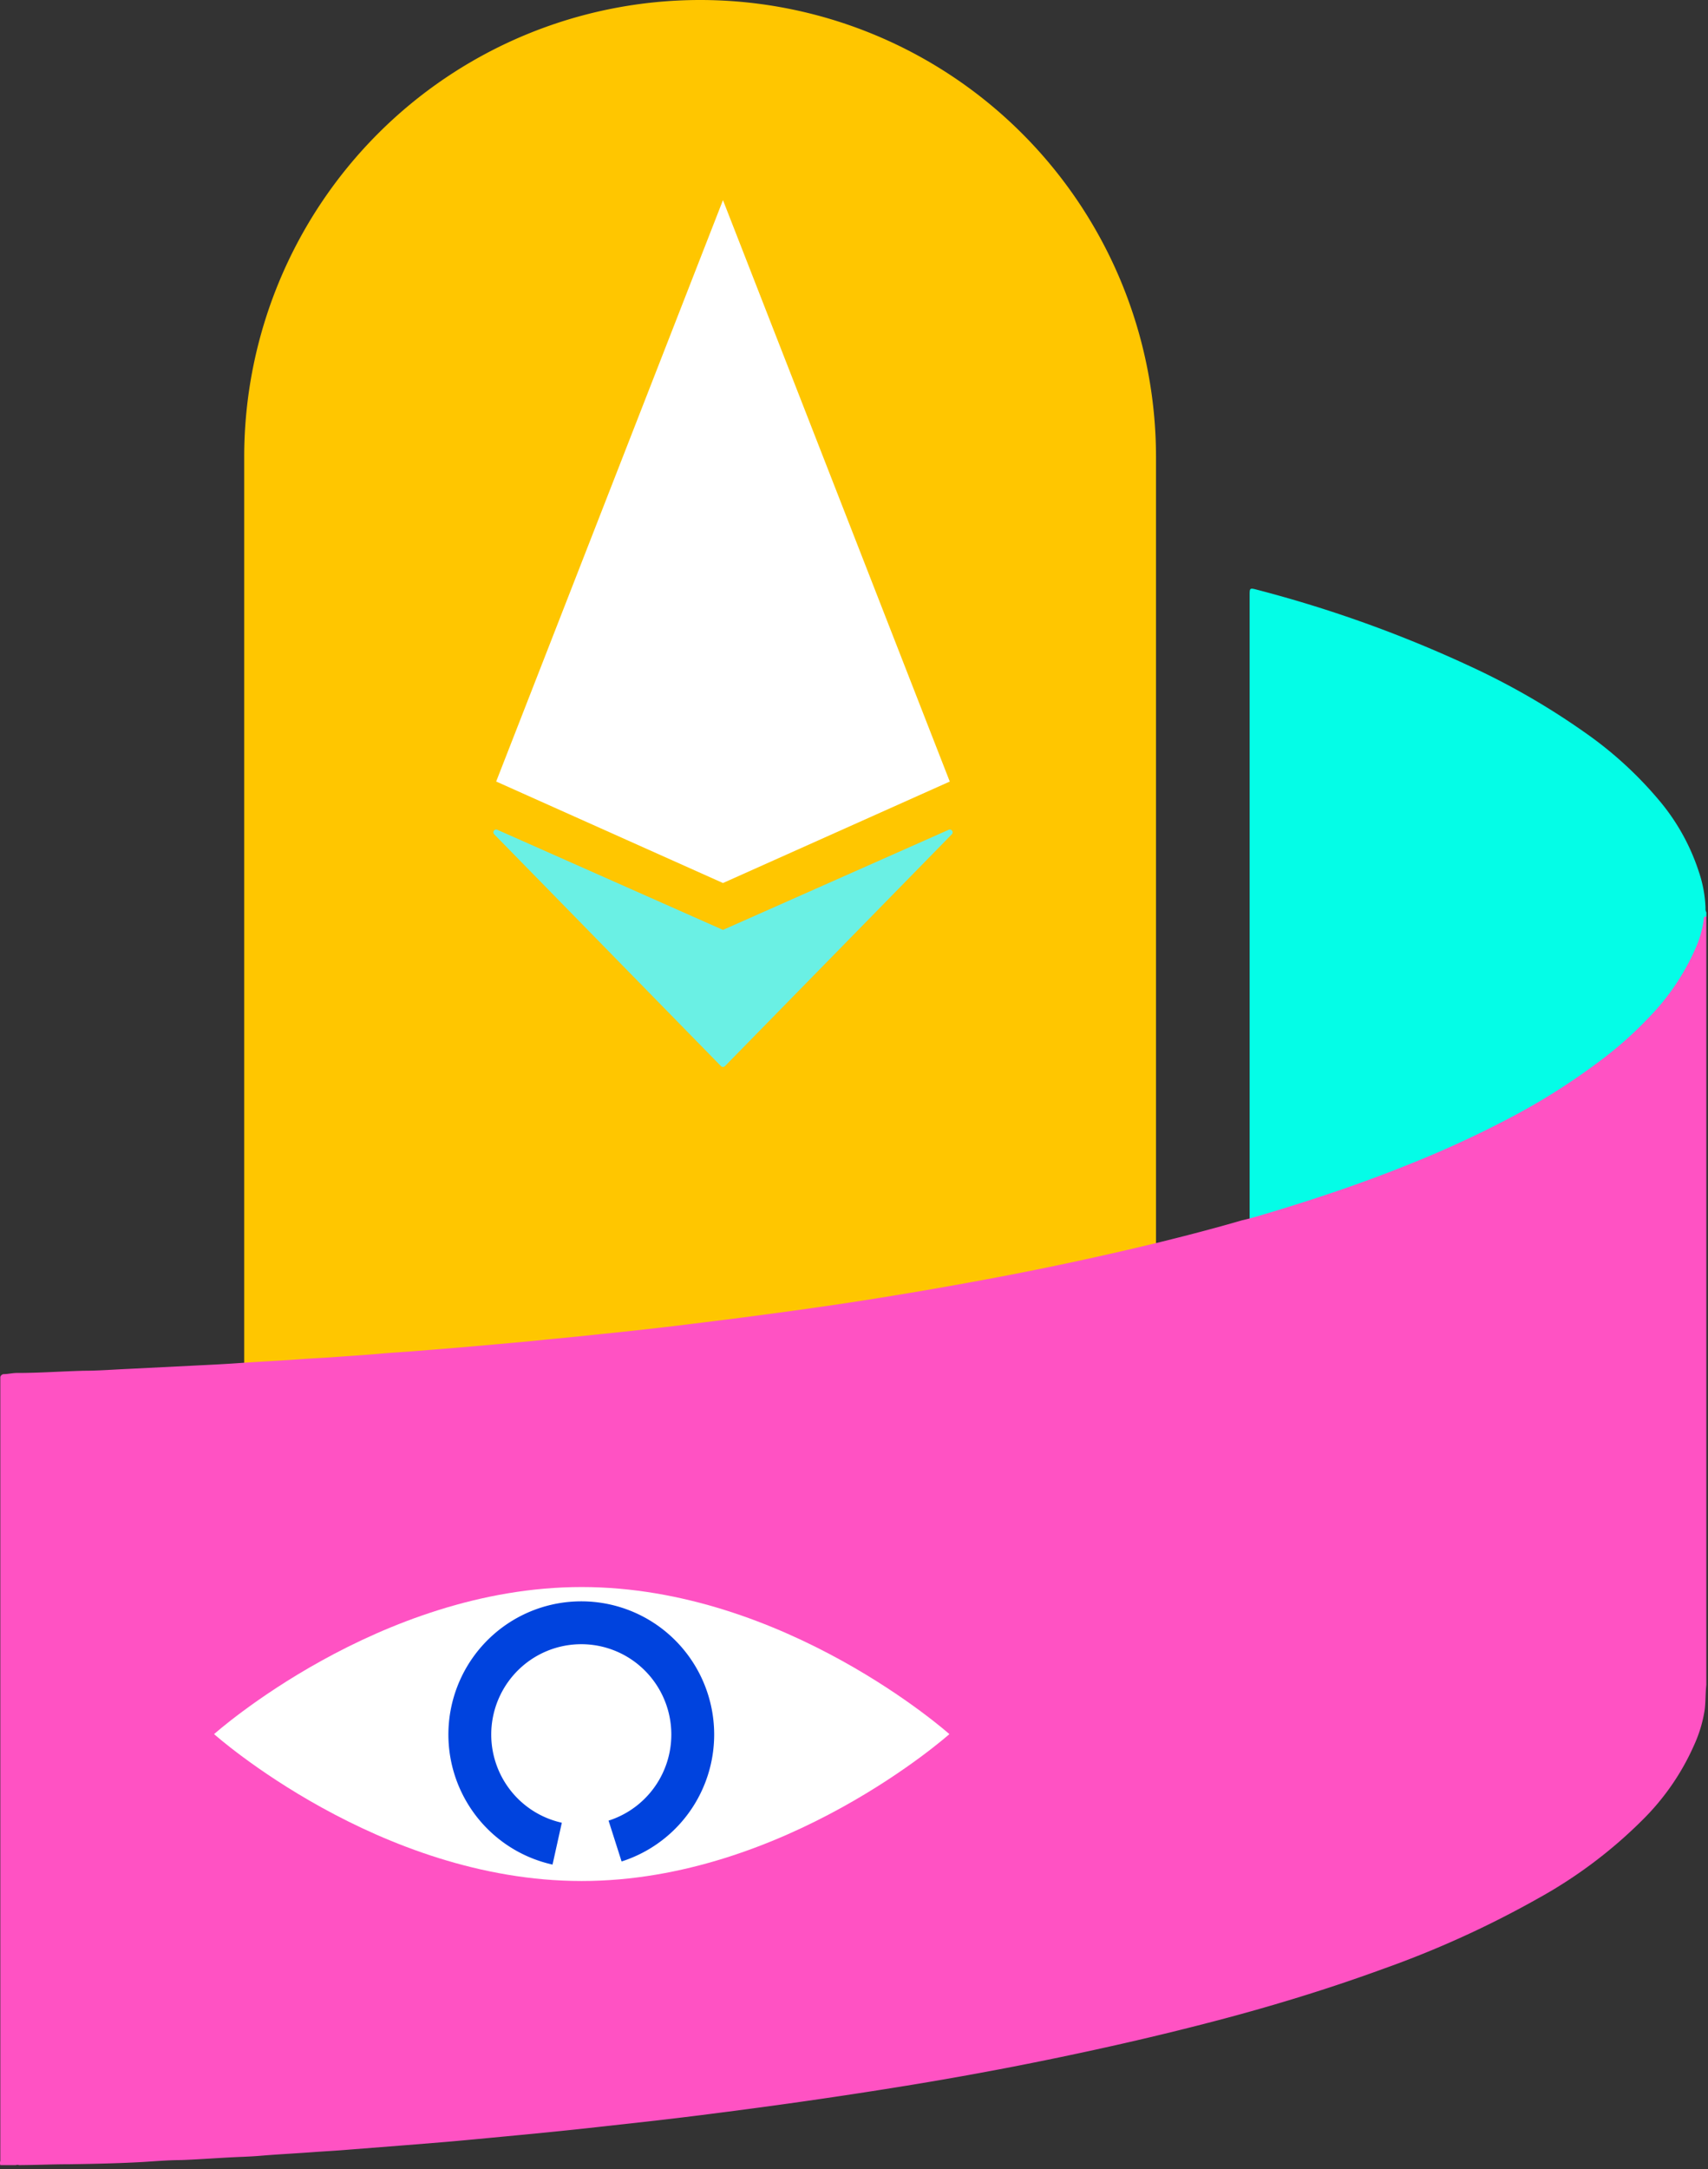 <svg width="349" height="443" fill="none" xmlns="http://www.w3.org/2000/svg"><rect width="100%" height="100%" fill="#333333" stroke="none"/><path d="M143.053 0a92.982 92.982 0 0 1 35.649 7.106 93.143 93.143 0 0 1 30.222 20.238 93.385 93.385 0 0 1 20.194 30.287 93.541 93.541 0 0 1 7.091 35.726v281.908H49.898V93.357a93.459 93.459 0 0 1 27.284-66.013A93.055 93.055 0 0 1 143.053 0Z" fill="#FFC600"/><path d="M255.337 249.301V121.696c0-1.66 0-1.66 1.577-1.245a255.574 255.574 0 0 1 43.384 15.573 148.626 148.626 0 0 1 23.387 13.458 78.074 78.074 0 0 1 15.382 14.031 43.38 43.38 0 0 1 8.104 14.644 25.605 25.605 0 0 1 1.322 7.312c-.031.301.031.605.177.869v.811c-.355.593-.177 1.245-.316 1.976a34.862 34.862 0 0 1-5.225 11.719 63.864 63.864 0 0 1-12.621 13.675 123.46 123.46 0 0 1-20.449 13.597 242.318 242.318 0 0 1-36.008 15.375c-5.916 1.976-11.832 3.952-17.846 5.652l-.868.158Z" fill="#04FDE7"/><path d="M101.385 159.6h92.682L147.726 40.869 101.385 159.6ZM147.726 180.331l-46.341-20.73h92.702l-46.361 20.73Z" fill="#fff"/><path d="m101.385 169.975 46.341 20.552 46.361-20.552-46.361 47.35-46.341-47.35Z" fill="#6AF0E4" stroke="#6AF0E4" stroke-width="1.138" stroke-linecap="round" stroke-linejoin="round"/><path d="M348.651 187.148V344.1c-.178 1.66-.119 3.34-.316 5a27.26 27.26 0 0 1-2.11 7.134 49.79 49.79 0 0 1-10.609 15.434 95.524 95.524 0 0 1-21.278 15.988 202.54 202.54 0 0 1-31.768 14.446c-10.175 3.715-20.489 6.917-30.94 9.743-14.711 3.952-29.58 7.272-44.547 10.197a738.105 738.105 0 0 1-25.162 4.427 1089.075 1089.075 0 0 1-20.883 3.122c-5.916.83-11.832 1.601-17.748 2.352a876.266 876.266 0 0 1-14.474 1.7c-4.831.533-9.328 1.047-14.001 1.521-3.767.395-7.533.751-11.299 1.107-3.767.356-8.066.771-12.108 1.126l-8.52.692-11.614.909c-2.288.198-4.555.316-6.823.474-3.648.277-7.296.455-10.944.751-1.262.119-2.544.178-3.806.238-4.26.158-8.5.513-12.759.671-2.603 0-5.226.238-7.888.396-4.95.276-9.86.375-14.888.454-3.412 0-6.843.158-10.254.178a1.047 1.047 0 0 0-.69 0H.065a1.524 1.524 0 0 1 0-.889V281.197a.788.788 0 0 1 .67-.573c.928 0 1.854-.257 2.8-.237 4.536 0 9.052-.336 13.588-.455 3.017 0 5.916-.237 9.031-.375l12.66-.633c3.51-.178 7.04-.336 10.55-.593 3.806-.257 7.632-.434 11.438-.711 2.465-.198 4.95-.297 7.434-.474 3.293-.238 6.606-.435 9.86-.732 2.07-.177 4.141-.296 6.212-.454l9.327-.751 7.888-.692c3.313-.296 6.626-.573 9.86-.929 2.938-.296 5.916-.553 8.814-.869 3.57-.376 7.139-.731 10.688-1.127 3.55-.395 7.277-.83 10.905-1.284 5.147-.633 10.314-1.285 15.461-1.976a983.396 983.396 0 0 0 16.051-2.273 874.02 874.02 0 0 0 31.355-5.375 664.281 664.281 0 0 0 31.551-6.818c5.916-1.443 11.832-2.984 17.61-4.664l1.084-.257c1.814-.455 3.609-1.028 5.403-1.561 9.308-2.826 18.517-5.929 27.608-9.605a215.151 215.151 0 0 0 20.232-9.288 133.385 133.385 0 0 0 19.207-12.154 76.204 76.204 0 0 0 9.249-8.221 47.729 47.729 0 0 0 9.86-14.466 22.526 22.526 0 0 0 1.656-5.691c-.039-.336-.039-.791.533-.811Z" fill="#FF52C3"/><path d="M193.989 354.14s-33.642 29.999-75.132 29.999-75.112-29.999-75.112-29.999 33.641-30.038 75.112-30.038c41.47 0 75.132 30.038 75.132 30.038Z" fill="#fff"/><path d="M118.856 383.07c15.944 0 28.87-12.953 28.87-28.932 0-15.978-12.926-28.931-28.87-28.931s-28.87 12.953-28.87 28.931c0 15.979 12.926 28.932 28.87 28.932Z" fill="#fff"/><path d="M113.849 376.51a22.771 22.771 0 0 1-13.435-8.78 22.862 22.862 0 0 1 2.595-29.977 22.74 22.74 0 0 1 29.994-1.352 22.862 22.862 0 0 1 5.271 29.621 22.782 22.782 0 0 1-12.593 9.955" stroke="#0043DE" stroke-width="8.755" stroke-miterlimit="10"/></svg>